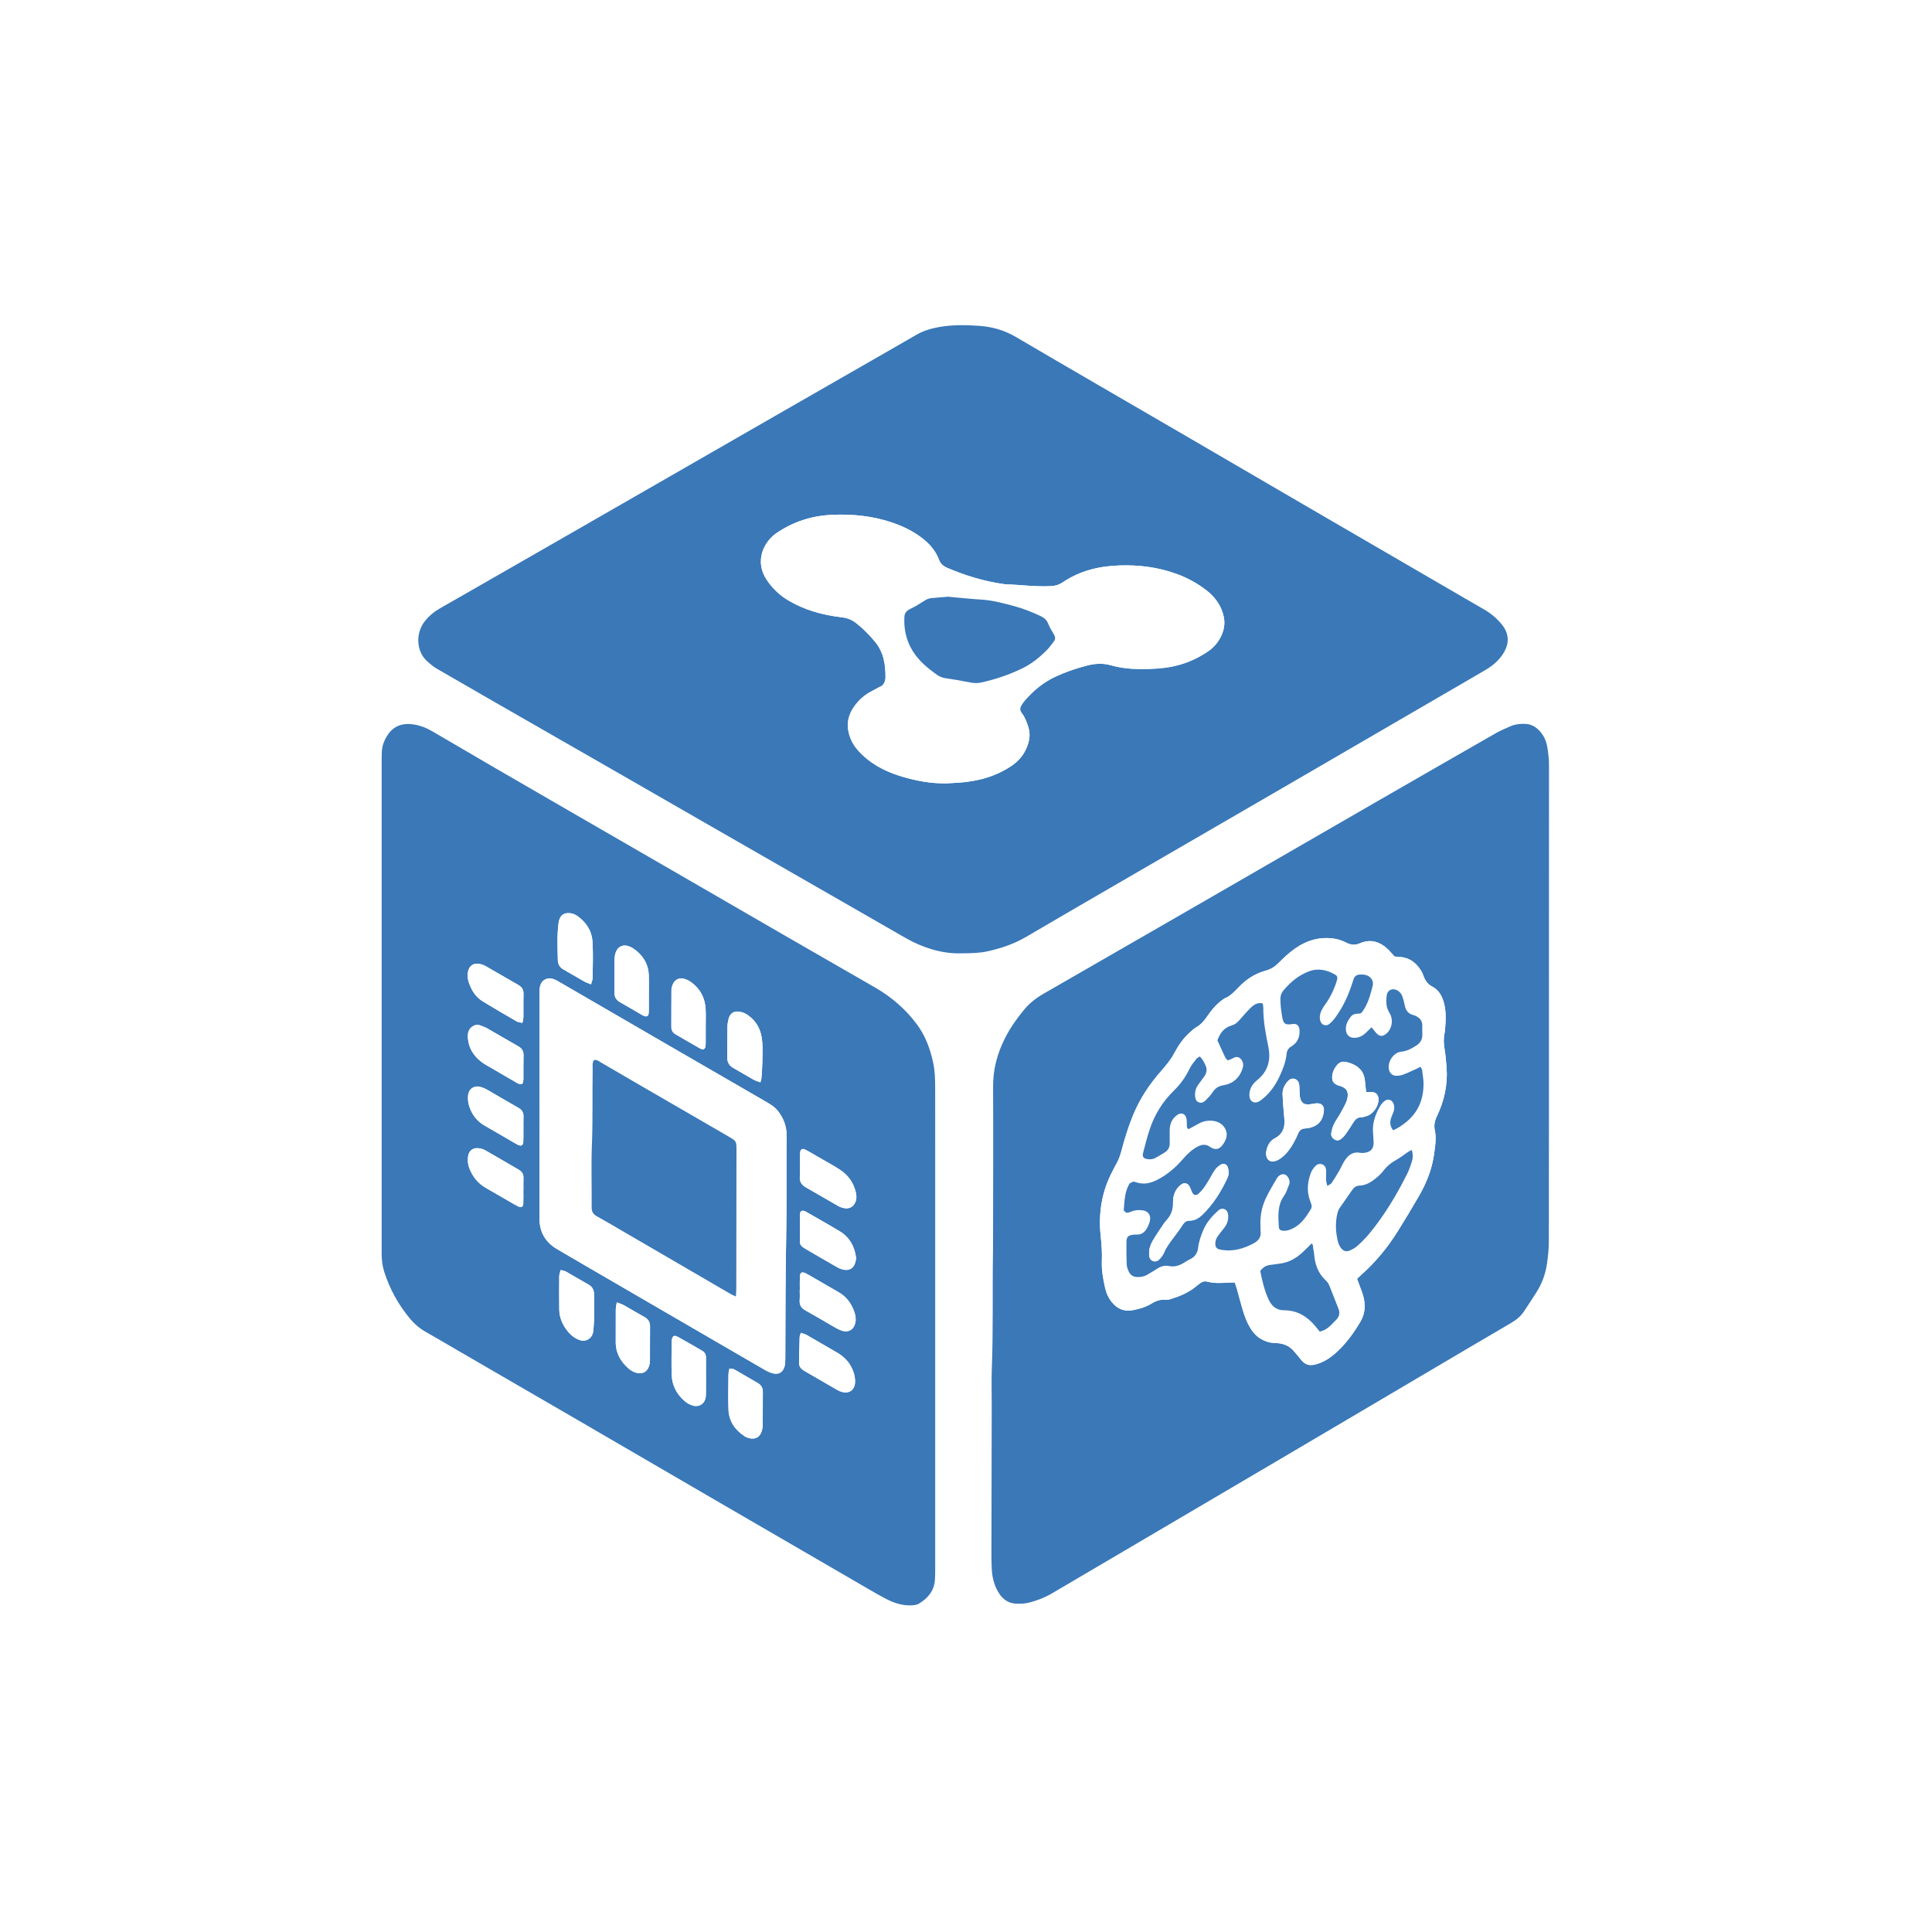 <?xml version="1.0" encoding="UTF-8" standalone="no"?>
<svg
   xmlns:dc="http://purl.org/dc/elements/1.1/"
   xmlns:cc="http://creativecommons.org/ns#"
   xmlns:rdf="http://www.w3.org/1999/02/22-rdf-syntax-ns#"
   xmlns:svg="http://www.w3.org/2000/svg"
   xmlns="http://www.w3.org/2000/svg"
   xmlns:sodipodi="http://sodipodi.sourceforge.net/DTD/sodipodi-0.dtd"
   xmlns:inkscape="http://www.inkscape.org/namespaces/inkscape"
   version="1.0"
   id="Layer_1"
   x="0px"
   y="0px"
   viewBox="0 0 270 270"
   xml:space="preserve"
   sodipodi:docname="dice-avatar.inkscape.svg"
   inkscape:export-filename="/home/adi/Downloads/dice-avatar.png"
   inkscape:export-xdpi="96"
   inkscape:export-ydpi="96"
   width="270"
   height="270"
   inkscape:version="1.0.2 (1.0.2+r75+1)"><defs
   id="defs79">
	
	
	
	

	
	
	
	
	
	
	
	
	
	
	
	
	
	
	
	
	
	
	
	
	
	
	
	
	
	
	
	
	
	
</defs><sodipodi:namedview
   pagecolor="#333333"
   bordercolor="#666666"
   borderopacity="1"
   objecttolerance="10"
   gridtolerance="10"
   guidetolerance="10"
   inkscape:pageopacity="0"
   inkscape:pageshadow="2"
   inkscape:window-width="1920"
   inkscape:window-height="1116"
   id="namedview77"
   showgrid="false"
   lock-margins="true"
   inkscape:snap-bbox="true"
   inkscape:bbox-paths="true"
   inkscape:bbox-nodes="true"
   inkscape:snap-bbox-edge-midpoints="true"
   inkscape:snap-bbox-midpoints="true"
   inkscape:showpageshadow="false"
   showborder="true"
   inkscape:snap-global="true"
   inkscape:zoom="1.4142136"
   inkscape:cx="-41.787551"
   inkscape:cy="88.216897"
   inkscape:window-x="0"
   inkscape:window-y="28"
   inkscape:window-maximized="1"
   inkscape:current-layer="layer3"
   inkscape:pagecheckerboard="true"
   showguides="true"
   inkscape:guide-bbox="true"
   fit-margin-top="10"
   fit-margin-left="10"
   fit-margin-right="10"
   fit-margin-bottom="10"
   inkscape:document-rotation="0"
   inkscape:snap-page="true" />
<style
   type="text/css"
   id="style2">
	.st0{fill:#3A78B8;}
	.st1{fill:#FFFFFF;}
</style>


<g
   inkscape:groupmode="layer"
   id="layer3"
   inkscape:label="logo"
   transform="translate(-51.175,-29.178)"><rect
     style="fill:#ffffff;stroke-width:3.846;stroke-linecap:square;stroke-dasharray:11.538, 11.538;stroke-dashoffset:38.459;paint-order:fill markers stroke;stop-color:#000000"
     id="rect906"
     width="270"
     height="270"
     x="51.175"
     y="29.178" /><g
     id="g74"
     transform="matrix(0.257,0,0,0.257,96.33,67.618)"><path
       class="st0"
       d="m 640.77,189.77 c -2.6,-3.11 -5.65,-5.72 -9.17,-7.77 -3.61,-2.09 -7.22,-4.17 -10.83,-6.27 C 591.56,158.75 562.34,141.78 533.14,124.79 511.51,112.2 489.92,99.57 468.3,86.99 437.72,69.19 407.1,51.5 376.59,33.59 c -6.14,-3.6 -12.71,-5.46 -19.6,-5.96 -7.3,-0.53 -14.65,-0.66 -21.94,0.62 -4.43,0.78 -8.64,2.02 -12.56,4.3 -8.07,4.7 -16.2,9.32 -24.3,13.98 -18.34,10.52 -36.67,21.03 -55,31.56 -18.33,10.53 -36.65,21.07 -54.97,31.6 -18.7,10.75 -37.4,21.5 -56.1,32.24 -16.46,9.45 -32.92,18.9 -49.39,28.34 -6.36,3.64 -12.73,7.28 -19.1,10.91 -3.28,1.88 -6.14,4.23 -8.47,7.24 -4.84,6.24 -4.66,16.15 1.43,21.61 1.6,1.43 3.26,2.86 5.1,3.93 16.79,9.74 33.62,19.4 50.46,29.06 16.58,9.53 33.18,19.02 49.77,28.54 16.45,9.45 32.9,18.93 49.35,28.38 22.7,13.04 45.4,26.05 68.1,39.08 12.22,7.01 24.45,14.01 36.65,21.06 10.05,5.81 20.76,9.09 30.96,8.75 5.81,-0.04 10.11,-0.15 14.36,-1.1 7.33,-1.65 14.36,-3.98 20.9,-7.82 17.36,-10.2 34.78,-20.27 52.19,-30.38 29.23,-16.96 58.47,-33.89 87.69,-50.85 27.98,-16.25 55.94,-32.52 83.91,-48.78 8.7,-5.06 17.42,-10.08 26.09,-15.19 3.88,-2.28 7.28,-5.12 9.69,-9.02 3.44,-5.57 3.15,-10.91 -1.04,-15.92 z m -152.48,6.64 c -1.58,3.27 -3.91,6.04 -6.93,8.12 -5.5,3.79 -11.49,6.49 -18.01,8.01 -6.21,1.44 -12.55,1.73 -18.85,1.71 -5.43,-0.02 -10.93,-0.59 -16.21,-2.08 -4.62,-1.32 -9.07,-0.87 -13.58,0.34 -5.71,1.53 -11.29,3.44 -16.63,5.95 -6.75,3.17 -12.32,7.88 -17.08,13.58 -0.45,0.54 -0.8,1.19 -1.2,1.78 -1.02,1.49 -1,2.95 0.12,4.37 1.71,2.2 2.64,4.75 3.49,7.36 0.97,2.99 0.94,5.94 0.07,8.91 -1.52,5.15 -4.44,9.21 -8.94,12.28 -8.83,6.02 -18.69,8.62 -29.19,9.3 -2.15,0.14 -4.31,0.24 -6.46,0.37 -8.58,0.13 -16.9,-1.46 -25.03,-3.97 -8.77,-2.71 -16.7,-6.96 -22.94,-13.91 -2.55,-2.84 -4.29,-6.12 -5.15,-9.83 -1.17,-5.07 -0.07,-9.69 2.88,-13.91 2.61,-3.72 5.88,-6.67 9.99,-8.67 1.42,-0.7 2.74,-1.61 4.19,-2.22 1.82,-0.77 2.54,-2.21 2.87,-3.99 0.05,-0.29 0.1,-0.57 0.11,-0.86 0.09,-7.18 -0.94,-13.97 -5.79,-19.77 -3.06,-3.67 -6.34,-7.04 -10.1,-9.98 -2.31,-1.82 -4.8,-2.83 -7.81,-3.19 -10.51,-1.23 -20.6,-3.97 -29.73,-9.56 -4.47,-2.74 -8.14,-6.36 -11.08,-10.7 -7,-10.35 -1.51,-20.88 5.11,-25.44 9.25,-6.36 19.5,-9.6 30.71,-10.05 10.88,-0.44 21.52,0.64 31.89,4.08 5.08,1.69 9.9,3.9 14.34,6.88 5.11,3.43 9.39,7.62 11.58,13.53 0.83,2.22 2.41,3.49 4.47,4.37 9.96,4.26 20.24,7.37 30.99,8.86 0.14,0.02 0.29,0.06 0.43,0.06 8.33,0.27 16.61,1.43 24.97,1.02 2.39,-0.12 4.46,-0.75 6.44,-2.09 9.22,-6.24 19.54,-8.75 30.54,-9.15 10.76,-0.39 21.24,0.91 31.37,4.6 5.71,2.08 11.05,5 15.85,8.64 4.86,3.71 8.52,8.49 9.79,14.78 0.75,3.72 0.1,7.19 -1.49,10.47 z"
       id="path14" /><path
       class="st1"
       d="m 489.78,185.94 c -1.27,-6.29 -4.93,-11.07 -9.79,-14.78 -4.8,-3.64 -10.14,-6.56 -15.85,-8.64 -10.13,-3.69 -20.61,-4.99 -31.37,-4.6 -11,0.4 -21.32,2.91 -30.54,9.15 -1.98,1.34 -4.05,1.97 -6.44,2.09 -8.36,0.41 -16.64,-0.75 -24.97,-1.02 -0.14,0 -0.29,-0.04 -0.43,-0.06 -10.75,-1.49 -21.03,-4.6 -30.99,-8.86 -2.06,-0.88 -3.64,-2.15 -4.47,-4.37 -2.19,-5.91 -6.47,-10.1 -11.58,-13.53 -4.44,-2.98 -9.26,-5.19 -14.34,-6.88 -10.37,-3.44 -21.01,-4.52 -31.89,-4.08 -11.21,0.45 -21.46,3.69 -30.71,10.05 -6.62,4.56 -12.11,15.09 -5.11,25.44 2.94,4.34 6.61,7.96 11.08,10.7 9.13,5.59 19.22,8.33 29.73,9.56 3.01,0.36 5.5,1.37 7.81,3.19 3.76,2.94 7.04,6.31 10.1,9.98 4.85,5.8 5.88,12.59 5.79,19.77 -0.01,0.29 -0.06,0.57 -0.11,0.86 -0.33,1.78 -1.05,3.22 -2.87,3.99 -1.45,0.61 -2.77,1.52 -4.19,2.22 -4.11,2 -7.38,4.95 -9.99,8.67 -2.95,4.22 -4.05,8.84 -2.88,13.91 0.86,3.71 2.6,6.99 5.15,9.83 6.24,6.95 14.17,11.2 22.94,13.91 8.13,2.51 16.45,4.1 25.03,3.97 2.15,-0.13 4.31,-0.23 6.46,-0.37 10.5,-0.68 20.36,-3.28 29.19,-9.3 4.5,-3.07 7.42,-7.13 8.94,-12.28 0.87,-2.97 0.9,-5.92 -0.07,-8.91 -0.85,-2.61 -1.78,-5.16 -3.49,-7.36 -1.12,-1.42 -1.14,-2.88 -0.12,-4.37 0.4,-0.59 0.75,-1.24 1.2,-1.78 4.76,-5.7 10.33,-10.41 17.08,-13.58 5.34,-2.51 10.92,-4.42 16.63,-5.95 4.51,-1.21 8.96,-1.66 13.58,-0.34 5.28,1.49 10.78,2.06 16.21,2.08 6.3,0.02 12.64,-0.27 18.85,-1.71 6.52,-1.52 12.51,-4.22 18.01,-8.01 3.02,-2.08 5.35,-4.85 6.93,-8.12 1.59,-3.28 2.24,-6.75 1.49,-10.47 z m -92.5,13.4 c -1.09,1.34 -2.04,2.81 -3.22,4.05 -4.11,4.28 -8.67,8 -14.05,10.58 -7.16,3.44 -14.64,5.95 -22.4,7.65 -2.01,0.43 -3.96,0.27 -5.98,-0.13 -4.22,-0.85 -8.47,-1.59 -12.73,-2.19 -1.77,-0.24 -3.35,-0.75 -4.79,-1.75 -5.24,-3.63 -10.12,-7.67 -13.52,-13.14 -3.5,-5.66 -4.87,-11.93 -4.5,-18.56 0.11,-2.05 1.16,-3.33 3.09,-4.25 2.71,-1.29 5.3,-2.88 7.82,-4.52 1.26,-0.81 2.51,-1.33 3.99,-1.43 2.86,-0.22 5.72,-0.48 8.88,-0.74 5.74,0.51 11.74,1.19 17.76,1.54 6.38,0.37 12.46,2.05 18.56,3.69 4.88,1.32 9.53,3.21 14.09,5.36 1.92,0.9 3.25,2.15 4.06,4.19 0.78,1.99 1.97,3.83 3.06,5.68 0.82,1.39 0.94,2.67 -0.12,3.97 z"
       id="path16" /><path
       class="st0"
       d="m 332.83,442 c -0.01,-4.6 -0.12,-9.18 -1.09,-13.72 -1.62,-7.54 -4.24,-14.65 -8.87,-20.87 -6.18,-8.3 -13.88,-14.92 -22.85,-20.07 -16.57,-9.53 -33.15,-19.05 -49.71,-28.61 C 233.25,348.89 216.22,339 199.17,329.14 179.38,317.7 159.58,306.28 139.8,294.84 124.36,285.92 108.93,277 93.51,268.05 82.08,261.41 70.66,254.74 59.26,248.03 c -3.01,-1.77 -6.21,-3.04 -9.63,-3.61 -6.02,-1.01 -11.17,0.46 -14.65,5.84 -1.73,2.69 -2.89,5.64 -3.04,8.88 -0.09,1.87 -0.1,3.74 -0.1,5.61 v 251.09 c 0,5.46 0.02,10.93 0,16.39 -0.02,3.34 0.39,6.6 1.4,9.78 3,9.43 7.72,17.93 14.05,25.53 2.41,2.89 5.24,5.29 8.55,7.15 5.76,3.25 11.44,6.64 17.16,9.96 20.76,12.05 41.54,24.07 62.3,36.13 27.1,15.75 54.17,31.54 81.26,47.29 26.59,15.46 53.2,30.9 79.81,46.34 3.36,1.94 6.71,3.92 10.17,5.66 4.27,2.16 8.79,3.6 13.67,3.29 1.26,-0.09 2.68,-0.23 3.72,-0.86 4.91,-2.95 8.37,-7 8.77,-13.02 0.15,-2.15 0.14,-4.31 0.14,-6.46 V 476.08 c 0,-11.36 0.02,-22.72 -0.01,-34.08 z M 219.86,408.79 c 0.02,-1.42 0.27,-2.86 0.62,-4.25 0.73,-2.94 2.68,-4.37 5.69,-4 1.38,0.17 2.83,0.65 4,1.38 4.48,2.81 7.24,6.88 8.21,12.09 0.88,4.69 0.54,9.44 0.47,14.17 -0.05,2.86 -0.3,5.72 -0.49,8.58 -0.04,0.55 -0.28,1.09 -0.57,2.21 -1.48,-0.55 -2.59,-0.82 -3.55,-1.35 -3.75,-2.11 -7.42,-4.35 -11.18,-6.45 -2.24,-1.25 -3.29,-3.05 -3.27,-5.59 0.04,-5.6 -0.01,-11.19 0.07,-16.79 z m -30.44,-20.12 c 0.01,-0.97 0.32,-1.98 0.7,-2.89 1.11,-2.67 3.5,-3.89 6.28,-3.08 1.35,0.39 2.69,1.05 3.82,1.88 4.93,3.63 7.49,8.6 7.8,14.67 0.16,3.15 0.03,6.31 0.03,9.47 h 0.01 c 0,2.58 0,5.17 -0.01,7.75 0,0.86 0.01,1.72 -0.07,2.58 -0.19,1.89 -1.23,2.49 -2.99,1.51 -4.5,-2.52 -8.95,-5.14 -13.41,-7.74 -1.48,-0.87 -2.22,-2.17 -2.21,-3.91 0.02,-6.75 -0.01,-13.49 0.05,-20.24 z m -30.92,-16.9 c 0.23,-6.76 5,-9.21 10.52,-5.34 4.93,3.45 7.89,8.25 8.09,14.43 0.11,3.3 0.02,6.6 0.02,9.89 0,3.01 0.01,6.02 -0.01,9.03 0,0.72 -0.06,1.44 -0.17,2.14 -0.14,0.93 -1,1.41 -1.93,1.11 -0.55,-0.18 -1.09,-0.39 -1.58,-0.67 -3.97,-2.3 -7.89,-4.68 -11.89,-6.91 -2.1,-1.17 -3.15,-2.78 -3.13,-5.19 0.04,-6.16 -0.13,-12.33 0.08,-18.49 z m -30.47,-19.4 c 0.11,-0.84 0.31,-1.71 0.65,-2.48 0.83,-1.85 2.28,-2.84 4.37,-2.93 1.95,-0.09 3.68,0.48 5.24,1.59 4.85,3.43 7.84,8.15 8.2,14 0.41,6.57 0.13,13.18 0.06,19.77 0,0.94 -0.46,1.87 -0.86,3.37 -1.59,-0.66 -2.68,-0.98 -3.65,-1.53 -3.74,-2.12 -7.42,-4.36 -11.18,-6.44 -2.08,-1.16 -3.16,-2.83 -3.22,-5.17 -0.16,-6.73 -0.47,-13.47 0.39,-20.18 z m -19.1,145.12 h -0.05 c 0,2.44 0.08,4.88 -0.02,7.31 -0.08,1.96 -1.06,2.5 -2.9,1.59 -1.8,-0.89 -3.51,-1.95 -5.25,-2.95 -4.1,-2.36 -8.2,-4.72 -12.29,-7.1 -4.26,-2.48 -7.15,-6.1 -8.92,-10.69 -0.8,-2.07 -0.97,-4.18 -0.68,-6.34 0.39,-2.93 2.34,-4.71 5.25,-4.53 1.38,0.08 2.88,0.45 4.07,1.13 6.12,3.45 12.14,7.09 18.23,10.58 1.82,1.05 2.67,2.45 2.58,4.54 -0.09,2.15 -0.02,4.31 -0.02,6.46 z m 0.03,-39.66 c -0.1,2.15 -0.02,4.31 -0.02,6.46 h -0.04 c 0,2.3 0.07,4.6 -0.03,6.89 -0.09,2.2 -1.08,2.69 -3.13,1.69 -0.65,-0.32 -1.26,-0.69 -1.88,-1.05 -5.34,-3.1 -10.65,-6.23 -16.01,-9.29 -4.36,-2.49 -7.08,-6.26 -8.51,-10.93 -0.53,-1.73 -0.67,-3.69 -0.51,-5.5 0.34,-3.6 3.32,-5.56 6.76,-4.62 1.24,0.34 2.46,0.85 3.57,1.49 5.72,3.28 11.38,6.69 17.13,9.93 2.03,1.14 2.78,2.7 2.67,4.93 z m -0.04,-20.54 c -0.01,0.82 -0.28,1.64 -0.41,2.34 -1.81,0.78 -2.98,-0.3 -4.18,-0.98 -4.37,-2.48 -8.7,-5.03 -13.03,-7.58 -1.74,-1.01 -3.55,-1.94 -5.14,-3.15 -4.31,-3.27 -7,-7.53 -7.44,-13.03 -0.07,-0.85 -0.02,-1.73 0.1,-2.58 0.42,-2.99 3.61,-5.44 6.67,-4.26 1.2,0.47 2.45,0.85 3.56,1.48 5.37,3.05 10.7,6.17 16.05,9.26 0.37,0.22 0.72,0.48 1.1,0.67 1.98,1.04 2.84,2.61 2.78,4.9 -0.12,4.3 -0.02,8.62 -0.06,12.93 z m 0,-33.77 c -0.01,0.95 -0.31,1.9 -0.53,3.15 -1.19,-0.29 -2.23,-0.32 -3.03,-0.78 -6.22,-3.59 -12.44,-7.18 -18.56,-10.94 -3.82,-2.35 -6.11,-6 -7.54,-10.2 -0.65,-1.93 -0.89,-3.92 -0.47,-5.95 0.64,-3.1 2.78,-4.72 5.91,-4.27 1.24,0.17 2.53,0.61 3.62,1.23 6,3.39 11.94,6.91 17.92,10.33 1.94,1.12 2.81,2.64 2.74,4.93 -0.12,4.16 0,8.33 -0.06,12.5 z m 37.97,170.79 c -0.39,3.62 -3.79,6.3 -7.86,4.65 -2.3,-0.93 -4.2,-2.42 -5.79,-4.32 -2.93,-3.52 -4.75,-7.52 -4.83,-12.14 -0.09,-6.02 -0.06,-12.03 -0.01,-18.05 0.01,-0.96 0.39,-1.92 0.71,-3.41 1.26,0.34 2.15,0.4 2.84,0.79 4.12,2.32 8.15,4.79 12.28,7.07 2.14,1.18 3.08,2.94 3.11,5.24 0.08,6.73 0.28,13.45 -0.45,20.17 z m 30.85,15.56 c 0,0.72 -0.06,1.44 -0.18,2.15 -0.81,4.42 -4.1,6.24 -8.31,4.53 -1.05,-0.43 -2.08,-1.03 -2.94,-1.76 -4.45,-3.82 -7.19,-8.52 -7.19,-14.56 0,-5.88 -0.02,-11.77 0.03,-17.66 0.01,-1.09 0.29,-2.18 0.54,-3.95 1.75,0.69 2.84,0.99 3.81,1.53 3.75,2.11 7.42,4.37 11.2,6.43 2.14,1.16 3.1,2.79 3.08,5.2 -0.06,6.03 -0.02,12.06 -0.04,18.09 z m 30.45,8.9 c 0,3.16 0.03,6.32 -0.02,9.48 -0.01,1 -0.07,2.04 -0.36,2.98 -0.87,2.83 -3.58,4.32 -6.43,3.6 -1.85,-0.46 -3.47,-1.35 -4.9,-2.61 -4.18,-3.71 -6.68,-8.34 -6.9,-13.9 -0.25,-6.03 -0.06,-12.08 -0.05,-18.11 0,-0.29 0.03,-0.58 0.06,-0.86 0.3,-2.47 1.25,-3.1 3.4,-1.92 4.41,2.42 8.73,4.99 13.1,7.49 1.53,0.87 2.14,2.18 2.12,3.93 -0.05,3.3 -0.02,6.61 -0.02,9.92 z m 30.86,26.68 c 0,0.99 -0.19,2 -0.46,2.96 -1,3.46 -3.42,4.89 -6.89,4.07 -0.82,-0.2 -1.67,-0.51 -2.37,-0.97 -5.24,-3.4 -8.61,-8.11 -8.88,-14.44 -0.27,-6.45 -0.07,-12.92 -0.02,-19.38 0,-0.95 0.32,-1.9 0.54,-3.08 1.05,0.18 1.97,0.11 2.64,0.49 4.25,2.4 8.43,4.93 12.67,7.35 1.94,1.1 2.86,2.66 2.84,4.9 -0.05,6.03 -0.01,12.07 -0.07,18.1 z m 12.79,-104.24 c -0.43,22.72 -0.44,45.44 -0.51,68.16 0,1.43 -0.05,2.91 -0.45,4.26 -0.91,3.07 -3.22,4.38 -6.33,3.59 -1.5,-0.38 -2.97,-1.07 -4.32,-1.85 -9.85,-5.67 -19.66,-11.4 -29.48,-17.11 -17.65,-10.26 -35.31,-20.51 -52.96,-30.77 -10.2,-5.93 -20.4,-11.84 -30.56,-17.82 -6.34,-3.72 -9.59,-9.26 -9.58,-16.7 0.02,-20.28 0.01,-40.56 0.01,-60.84 h 0.03 c 0,-20.14 0,-40.28 0.01,-60.42 0,-1.44 -0.07,-2.9 0.15,-4.31 0.6,-3.94 3.91,-5.85 7.65,-4.49 0.94,0.34 1.83,0.85 2.69,1.35 20.03,11.61 40.05,23.25 60.08,34.86 17.29,10.02 34.6,20.01 51.9,30.03 2.61,1.51 5.24,2.97 7.17,5.43 3.13,3.99 4.75,8.42 4.72,13.55 -0.12,17.69 0.12,35.39 -0.22,53.08 z m 37.41,81.05 c -0.23,4.07 -3.23,6.15 -7.19,5.05 -1.22,-0.34 -2.38,-0.99 -3.5,-1.64 -5.59,-3.21 -11.16,-6.49 -16.76,-9.71 -1.73,-1 -3.02,-2.31 -3,-4.39 0.05,-4.72 0.19,-9.45 0.34,-14.18 0.02,-0.54 0.31,-1.07 0.63,-2.16 1.31,0.45 2.31,0.63 3.13,1.1 5.61,3.21 11.2,6.45 16.77,9.72 4.52,2.66 7.67,6.46 9.07,11.55 0.41,1.49 0.6,3.11 0.51,4.66 z m 0.19,-32.75 c -0.81,4 -3.87,5.8 -7.65,4.41 -1.21,-0.45 -2.37,-1.04 -3.48,-1.68 -5.35,-3.08 -10.64,-6.25 -16.03,-9.25 -2.28,-1.27 -3.34,-2.93 -3.13,-5.55 0.15,-1.85 0.03,-3.73 0.03,-5.59 h 0.06 c 0,-2.44 -0.08,-4.89 0.02,-7.32 0.09,-2.15 1.14,-2.7 3.17,-1.7 1.41,0.7 2.76,1.53 4.12,2.32 4.6,2.65 9.19,5.32 13.79,7.96 4.19,2.4 6.86,6.03 8.45,10.49 0.68,1.9 1.06,3.87 0.65,5.91 z m -0.13,-32.34 c -0.91,2.83 -2.99,4.21 -5.92,3.74 -1.25,-0.2 -2.53,-0.64 -3.63,-1.27 -5.86,-3.32 -11.68,-6.74 -17.5,-10.13 -0.5,-0.29 -0.97,-0.62 -1.44,-0.95 -1.01,-0.7 -1.56,-1.68 -1.56,-2.91 0.02,-5.02 -0.01,-10.05 0.09,-15.07 0.04,-1.65 1.17,-2.18 2.71,-1.48 0.52,0.23 1.02,0.53 1.51,0.82 5.84,3.37 11.74,6.65 17.5,10.15 5.09,3.11 7.77,7.89 8.66,13.73 0.05,0.28 0.05,0.57 0.1,1.12 -0.13,0.59 -0.26,1.44 -0.52,2.25 z m 0.33,-33.6 c -0.91,2.75 -3.06,4.25 -5.92,3.88 -1.25,-0.17 -2.54,-0.6 -3.63,-1.22 -5.88,-3.33 -11.66,-6.82 -17.55,-10.12 -2.43,-1.36 -3.53,-3.17 -3.31,-5.94 0.14,-1.86 0.03,-3.74 0.03,-5.6 h 0.11 c 0,-2.45 -0.1,-4.9 0.03,-7.33 0.1,-1.9 1.24,-2.49 2.98,-1.58 2.29,1.2 4.51,2.55 6.74,3.84 3.86,2.24 7.78,4.37 11.54,6.75 4.69,2.96 7.78,7.17 9.03,12.64 0.36,1.57 0.47,3.12 -0.05,4.68 z"
       id="path18" /><path
       class="st1"
       d="m 108.92,403.52 c -0.01,0.95 -0.31,1.9 -0.53,3.15 -1.19,-0.29 -2.23,-0.32 -3.03,-0.78 -6.22,-3.59 -12.44,-7.18 -18.56,-10.94 -3.82,-2.35 -6.11,-6 -7.54,-10.2 -0.65,-1.93 -0.89,-3.92 -0.47,-5.95 0.64,-3.1 2.78,-4.72 5.91,-4.27 1.24,0.17 2.53,0.61 3.62,1.23 6,3.39 11.94,6.91 17.92,10.33 1.94,1.12 2.81,2.64 2.74,4.93 -0.12,4.16 0,8.33 -0.06,12.5 z"
       id="path20" /><path
       class="st1"
       d="m 108.92,437.29 c -0.01,0.82 -0.28,1.64 -0.41,2.34 -1.81,0.78 -2.98,-0.3 -4.18,-0.98 -4.37,-2.48 -8.7,-5.03 -13.03,-7.58 -1.74,-1.01 -3.55,-1.94 -5.14,-3.15 -4.31,-3.27 -7,-7.53 -7.44,-13.03 -0.07,-0.85 -0.02,-1.73 0.1,-2.58 0.42,-2.99 3.61,-5.44 6.67,-4.26 1.2,0.47 2.45,0.85 3.56,1.48 5.37,3.05 10.7,6.17 16.05,9.26 0.37,0.22 0.72,0.48 1.1,0.67 1.98,1.04 2.84,2.61 2.78,4.9 -0.12,4.3 -0.02,8.62 -0.06,12.93 z"
       id="path22" /><path
       class="st1"
       d="m 108.96,457.83 c -0.1,2.15 -0.02,4.31 -0.02,6.46 h -0.04 c 0,2.3 0.07,4.6 -0.03,6.89 -0.09,2.2 -1.08,2.69 -3.13,1.69 -0.65,-0.32 -1.26,-0.69 -1.88,-1.05 -5.34,-3.1 -10.65,-6.23 -16.01,-9.29 -4.36,-2.49 -7.08,-6.26 -8.51,-10.93 -0.53,-1.73 -0.67,-3.69 -0.51,-5.5 0.34,-3.6 3.32,-5.56 6.76,-4.62 1.24,0.34 2.46,0.85 3.57,1.49 5.72,3.28 11.38,6.69 17.13,9.93 2.03,1.14 2.78,2.7 2.67,4.93 z"
       id="path24" /><path
       class="st1"
       d="m 108.93,497.49 h -0.05 c 0,2.44 0.08,4.88 -0.02,7.31 -0.08,1.96 -1.06,2.5 -2.9,1.59 -1.8,-0.89 -3.51,-1.95 -5.25,-2.95 -4.1,-2.36 -8.2,-4.72 -12.29,-7.1 -4.26,-2.48 -7.15,-6.1 -8.92,-10.69 -0.8,-2.07 -0.97,-4.18 -0.68,-6.34 0.39,-2.93 2.34,-4.71 5.25,-4.53 1.38,0.08 2.88,0.45 4.07,1.13 6.12,3.45 12.14,7.09 18.23,10.58 1.82,1.05 2.67,2.45 2.58,4.54 -0.09,2.15 -0.02,4.31 -0.02,6.46 z"
       id="path26" /><path
       class="st1"
       d="m 146.89,574.31 c -0.39,3.62 -3.79,6.3 -7.86,4.65 -2.3,-0.93 -4.2,-2.42 -5.79,-4.32 -2.93,-3.52 -4.75,-7.52 -4.83,-12.14 -0.09,-6.02 -0.06,-12.03 -0.01,-18.05 0.01,-0.96 0.39,-1.92 0.71,-3.41 1.26,0.34 2.15,0.4 2.84,0.79 4.12,2.32 8.15,4.79 12.28,7.07 2.14,1.18 3.08,2.94 3.11,5.24 0.08,6.73 0.28,13.45 -0.45,20.17 z"
       id="path28" /><path
       class="st1"
       d="m 177.78,571.78 c -0.06,6.03 -0.02,12.06 -0.04,18.09 0,0.72 -0.06,1.44 -0.18,2.15 -0.81,4.42 -4.1,6.24 -8.31,4.53 -1.05,-0.43 -2.08,-1.03 -2.94,-1.76 -4.45,-3.82 -7.19,-8.52 -7.19,-14.56 0,-5.88 -0.02,-11.77 0.03,-17.66 0.01,-1.09 0.29,-2.18 0.54,-3.95 1.75,0.69 2.84,0.99 3.81,1.53 3.75,2.11 7.42,4.37 11.2,6.43 2.14,1.16 3.1,2.79 3.08,5.2 z"
       id="path30" /><path
       class="st1"
       d="m 208.19,598.77 c 0,3.16 0.03,6.32 -0.02,9.48 -0.01,1 -0.07,2.04 -0.36,2.98 -0.87,2.83 -3.58,4.32 -6.43,3.6 -1.85,-0.46 -3.47,-1.35 -4.9,-2.61 -4.18,-3.71 -6.68,-8.34 -6.9,-13.9 -0.25,-6.03 -0.06,-12.08 -0.05,-18.11 0,-0.29 0.03,-0.58 0.06,-0.86 0.3,-2.47 1.25,-3.1 3.4,-1.92 4.41,2.42 8.73,4.99 13.1,7.49 1.53,0.87 2.14,2.18 2.12,3.93 -0.05,3.3 -0.02,6.61 -0.02,9.92 z"
       id="path32" /><path
       class="st1"
       d="m 239.12,607.35 c -0.05,6.03 -0.01,12.07 -0.07,18.1 0,0.99 -0.19,2 -0.46,2.96 -1,3.46 -3.42,4.89 -6.89,4.07 -0.82,-0.2 -1.67,-0.51 -2.37,-0.97 -5.24,-3.4 -8.61,-8.11 -8.88,-14.44 -0.27,-6.45 -0.07,-12.92 -0.02,-19.38 0,-0.95 0.32,-1.9 0.54,-3.08 1.05,0.18 1.97,0.11 2.64,0.49 4.25,2.4 8.43,4.93 12.67,7.35 1.94,1.1 2.86,2.66 2.84,4.9 z"
       id="path34" /><path
       class="st1"
       d="m 289.25,602.26 c -0.23,4.07 -3.23,6.15 -7.19,5.05 -1.22,-0.34 -2.38,-0.99 -3.5,-1.64 -5.59,-3.21 -11.16,-6.49 -16.76,-9.71 -1.73,-1 -3.02,-2.31 -3,-4.39 0.05,-4.72 0.19,-9.45 0.34,-14.18 0.02,-0.54 0.31,-1.07 0.63,-2.16 1.31,0.45 2.31,0.63 3.13,1.1 5.61,3.21 11.2,6.45 16.77,9.72 4.52,2.66 7.67,6.46 9.07,11.55 0.41,1.49 0.6,3.11 0.51,4.66 z"
       id="path36" /><path
       class="st1"
       d="m 289.44,569.51 c -0.81,4 -3.87,5.8 -7.65,4.41 -1.21,-0.45 -2.37,-1.04 -3.48,-1.68 -5.35,-3.08 -10.64,-6.25 -16.03,-9.25 -2.28,-1.27 -3.34,-2.93 -3.13,-5.55 0.15,-1.85 0.03,-3.73 0.03,-5.59 h 0.06 c 0,-2.44 -0.08,-4.89 0.02,-7.32 0.09,-2.15 1.14,-2.7 3.17,-1.7 1.41,0.7 2.76,1.53 4.12,2.32 4.6,2.65 9.19,5.32 13.79,7.96 4.19,2.4 6.86,6.03 8.45,10.49 0.68,1.9 1.06,3.87 0.65,5.91 z"
       id="path38" /><path
       class="st1"
       d="m 289.83,534.92 c -0.13,0.59 -0.26,1.44 -0.52,2.25 -0.91,2.83 -2.99,4.21 -5.92,3.74 -1.25,-0.2 -2.53,-0.64 -3.63,-1.27 -5.86,-3.32 -11.68,-6.74 -17.5,-10.13 -0.5,-0.29 -0.97,-0.62 -1.44,-0.95 -1.01,-0.7 -1.56,-1.68 -1.56,-2.91 0.02,-5.02 -0.01,-10.05 0.09,-15.07 0.04,-1.65 1.17,-2.18 2.71,-1.48 0.52,0.23 1.02,0.53 1.51,0.82 5.84,3.37 11.74,6.65 17.5,10.15 5.09,3.11 7.77,7.89 8.66,13.73 0.05,0.28 0.05,0.57 0.1,1.12 z"
       id="path40" /><path
       class="st1"
       d="m 289.64,503.57 c -0.91,2.75 -3.06,4.25 -5.92,3.88 -1.25,-0.17 -2.54,-0.6 -3.63,-1.22 -5.88,-3.33 -11.66,-6.82 -17.55,-10.12 -2.43,-1.36 -3.53,-3.17 -3.31,-5.94 0.14,-1.86 0.03,-3.74 0.03,-5.6 h 0.11 c 0,-2.45 -0.1,-4.9 0.03,-7.33 0.1,-1.9 1.24,-2.49 2.98,-1.58 2.29,1.2 4.51,2.55 6.74,3.84 3.86,2.24 7.78,4.37 11.54,6.75 4.69,2.96 7.78,7.17 9.03,12.64 0.36,1.57 0.47,3.12 -0.05,4.68 z"
       id="path42" /><path
       class="st1"
       d="m 238.85,428.18 c -0.05,2.86 -0.3,5.72 -0.49,8.58 -0.04,0.55 -0.28,1.09 -0.57,2.21 -1.48,-0.55 -2.59,-0.82 -3.55,-1.35 -3.75,-2.11 -7.42,-4.35 -11.18,-6.45 -2.24,-1.25 -3.29,-3.05 -3.27,-5.59 0.04,-5.6 -0.01,-11.19 0.07,-16.79 0.02,-1.42 0.27,-2.86 0.62,-4.25 0.73,-2.94 2.68,-4.37 5.69,-4 1.38,0.17 2.83,0.65 4,1.38 4.48,2.81 7.24,6.88 8.21,12.09 0.88,4.69 0.54,9.44 0.47,14.17 z"
       id="path44" /><path
       class="st1"
       d="m 208.05,408.72 h 0.01 c 0,2.58 0,5.17 -0.01,7.75 0,0.86 0.01,1.72 -0.07,2.58 -0.19,1.89 -1.23,2.49 -2.99,1.51 -4.5,-2.52 -8.95,-5.14 -13.41,-7.74 -1.48,-0.87 -2.22,-2.17 -2.21,-3.91 0.02,-6.75 -0.01,-13.49 0.05,-20.24 0.01,-0.97 0.32,-1.98 0.7,-2.89 1.11,-2.67 3.5,-3.89 6.28,-3.08 1.35,0.39 2.69,1.05 3.82,1.88 4.93,3.63 7.49,8.6 7.8,14.67 0.16,3.15 0.03,6.31 0.03,9.47 z"
       id="path46" /><path
       class="st1"
       d="m 177.13,390.75 c 0,3.01 0.01,6.02 -0.01,9.03 0,0.72 -0.06,1.44 -0.17,2.14 -0.14,0.93 -1,1.41 -1.93,1.11 -0.55,-0.18 -1.09,-0.39 -1.58,-0.67 -3.97,-2.3 -7.89,-4.68 -11.89,-6.91 -2.1,-1.17 -3.15,-2.78 -3.13,-5.19 0.04,-6.16 -0.13,-12.33 0.08,-18.49 0.23,-6.76 5,-9.21 10.52,-5.34 4.93,3.45 7.89,8.25 8.09,14.43 0.11,3.3 0.02,6.6 0.02,9.89 z"
       id="path48" /><path
       class="st1"
       d="m 146.55,382.32 c 0,0.94 -0.46,1.87 -0.86,3.37 -1.59,-0.66 -2.68,-0.98 -3.65,-1.53 -3.74,-2.12 -7.42,-4.36 -11.18,-6.44 -2.08,-1.16 -3.16,-2.83 -3.22,-5.17 -0.16,-6.73 -0.47,-13.47 0.39,-20.18 0.11,-0.84 0.31,-1.71 0.65,-2.48 0.83,-1.85 2.28,-2.84 4.37,-2.93 1.95,-0.09 3.68,0.48 5.24,1.59 4.85,3.43 7.84,8.15 8.2,14 0.41,6.57 0.13,13.18 0.06,19.77 z"
       id="path50" /><path
       class="st1"
       d="m 252.06,468.13 c 0.03,-5.13 -1.59,-9.56 -4.72,-13.55 -1.93,-2.46 -4.56,-3.92 -7.17,-5.43 -17.3,-10.02 -34.61,-20.01 -51.9,-30.03 -20.03,-11.61 -40.05,-23.25 -60.08,-34.86 -0.86,-0.5 -1.75,-1.01 -2.69,-1.35 -3.74,-1.36 -7.05,0.55 -7.65,4.49 -0.22,1.41 -0.15,2.87 -0.15,4.31 -0.01,20.14 -0.01,40.28 -0.01,60.42 h -0.03 c 0,20.28 0.01,40.56 -0.01,60.84 -0.01,7.44 3.24,12.98 9.58,16.7 10.16,5.98 20.36,11.89 30.56,17.82 17.65,10.26 35.31,20.51 52.96,30.77 9.82,5.71 19.63,11.44 29.48,17.11 1.35,0.78 2.82,1.47 4.32,1.85 3.11,0.79 5.42,-0.52 6.33,-3.59 0.4,-1.35 0.45,-2.83 0.45,-4.26 0.07,-22.72 0.08,-45.44 0.51,-68.16 0.34,-17.69 0.1,-35.39 0.22,-53.08 z m -27.28,7.85 c -0.03,25.01 -0.06,50.02 -0.1,75.03 -0.01,1.26 -0.12,2.52 -0.21,4.43 -1.43,-0.68 -2.22,-0.99 -2.95,-1.41 -19.88,-11.56 -39.74,-23.14 -59.61,-34.7 -4.34,-2.53 -8.66,-5.11 -13.07,-7.53 -2.01,-1.1 -2.82,-2.54 -2.8,-4.83 0.08,-11.5 -0.31,-23.02 0.14,-34.5 0.54,-13.51 0.18,-27.01 0.41,-40.51 0.03,-1.68 -0.33,-3.44 0.65,-5.07 1.65,-0.36 2.78,0.68 3.97,1.36 5.11,2.93 10.17,5.95 15.27,8.91 17.9,10.38 35.8,20.75 53.71,31.12 4.57,2.64 4.6,2.63 4.59,7.7 z"
       id="path52" /><path
       class="st0"
       d="m 666.61,266.5 c 0,-3.49 -0.39,-6.9 -1.01,-10.28 -0.6,-3.3 -2.06,-6.28 -4.46,-8.71 -2.22,-2.23 -4.84,-3.5 -8.07,-3.48 -2.48,0.01 -4.91,0.24 -7.18,1.23 -2.76,1.2 -5.56,2.36 -8.17,3.85 -22.21,12.71 -44.4,25.46 -66.57,38.25 -33.13,19.1 -66.24,38.25 -99.36,57.36 -26.66,15.38 -53.32,30.73 -79.99,46.06 -4.04,2.32 -7.65,5.11 -10.61,8.71 -3.94,4.78 -7.54,9.82 -10.34,15.36 -4.22,8.31 -6.58,17 -6.53,26.49 0.17,28.76 0,57.53 -0.03,86.3 0,1 0,2.01 -0.02,3.02 -0.35,21.41 0.18,42.84 -0.65,64.26 -0.25,6.46 -0.03,12.94 -0.04,19.41 -0.05,24.6 -0.11,49.19 -0.15,73.79 0,5.03 -0.08,10.07 0.14,15.1 0.22,5.08 1.43,9.95 4.39,14.23 2.19,3.15 5.2,4.89 9.06,5.03 2.45,0.09 4.86,-0.04 7.27,-0.69 4.19,-1.13 8.2,-2.66 11.94,-4.86 12.04,-7.05 24.05,-14.13 36.07,-21.21 31.35,-18.45 62.71,-36.88 94.05,-55.35 23.78,-14.01 47.54,-28.06 71.32,-42.09 16.1,-9.5 32.19,-19.01 48.32,-28.45 2.79,-1.63 5.21,-3.58 7,-6.27 2.31,-3.47 4.6,-6.95 6.83,-10.47 2.98,-4.67 4.84,-9.81 5.66,-15.26 0.61,-4.11 1.04,-8.29 1.05,-12.43 0.07,-43.15 0.05,-86.3 0.05,-129.45 0,-43.15 -0.02,-86.3 0.03,-129.45 z m -61,191.02 c -1.2,2.48 -1.65,4.94 -1.09,7.51 0.97,4.49 0.17,8.9 -0.45,13.29 -1.14,8.07 -4.15,15.53 -8.21,22.54 -3.74,6.47 -7.59,12.88 -11.56,19.21 -5.6,8.94 -12.27,17.02 -20.23,23.99 -0.53,0.47 -1.03,0.97 -1.83,1.72 0.51,1.36 0.91,2.43 1.29,3.5 0.73,2.03 1.57,4.03 2.12,6.11 1.26,4.76 1,9.38 -1.58,13.74 -3.54,5.97 -7.54,11.56 -12.65,16.3 -3.3,3.07 -6.92,5.6 -11.34,6.83 -3.91,1.09 -6.14,0.34 -8.67,-2.89 -1.24,-1.57 -2.53,-3.12 -3.88,-4.6 -2.34,-2.59 -5.36,-3.76 -8.8,-3.99 -1.57,-0.11 -3.2,-0.12 -4.69,-0.55 -3.68,-1.08 -6.74,-3.08 -8.97,-6.34 -2.31,-3.37 -3.79,-7.09 -4.94,-10.95 -1.15,-3.86 -2.14,-7.76 -3.23,-11.63 -0.31,-1.09 -0.7,-2.16 -1.13,-3.46 -1.21,0 -2.34,-0.07 -3.45,0.02 -3.88,0.28 -7.75,0.49 -11.57,-0.53 -1.36,-0.36 -2.57,-0.01 -3.67,0.76 -0.94,0.67 -1.83,1.39 -2.72,2.12 -3.99,3.22 -8.63,5.12 -13.46,6.62 -0.94,0.3 -2,0.44 -2.98,0.37 -2.7,-0.18 -5.04,0.58 -7.33,2 -3.2,1.99 -6.78,3.04 -10.51,3.7 -4.59,0.81 -8.18,-0.78 -11.06,-4.25 -1.96,-2.37 -3.18,-5.13 -3.84,-8.12 -1.05,-4.77 -1.93,-9.56 -1.71,-14.51 0.2,-4.6 -0.18,-9.17 -0.66,-13.76 -1.25,-12.14 0.6,-23.8 6.31,-34.71 0.67,-1.27 1.26,-2.59 2,-3.82 1.58,-2.62 2.49,-5.48 3.25,-8.41 1.59,-6.13 3.52,-12.14 5.88,-18.02 3.69,-9.19 9.1,-17.29 15.6,-24.66 2.68,-3.04 5.19,-6.1 7.09,-9.7 2.23,-4.2 4.95,-8.11 8.56,-11.29 1.07,-0.95 2.14,-1.96 3.37,-2.66 2.32,-1.33 4.01,-3.18 5.49,-5.36 2.61,-3.8 5.46,-7.42 9.39,-9.99 0.12,-0.08 0.22,-0.21 0.34,-0.26 3.92,-1.5 6.34,-4.83 9.23,-7.57 3.83,-3.63 8.27,-6.22 13.36,-7.6 2.58,-0.7 4.65,-1.96 6.56,-3.85 2.86,-2.82 5.78,-5.65 9.04,-7.97 6.69,-4.73 14.17,-6.94 22.41,-5.38 1.94,0.36 3.89,1.09 5.66,2 2.47,1.27 4.74,1.53 7.39,0.38 5.84,-2.55 10.95,-0.93 15.38,3.32 1.23,1.19 2.31,2.54 3.5,3.85 1.16,0.1 2.3,0.18 3.44,0.29 5.19,0.51 8.67,3.5 11.22,7.8 0.44,0.73 0.77,1.54 1.05,2.36 0.91,2.68 2.4,4.68 5.06,6.07 3.34,1.75 5.06,4.97 6.06,8.56 1.37,4.96 1.03,9.97 0.61,15 -0.06,0.71 -0.2,1.42 -0.33,2.13 -0.49,2.57 -0.38,5.11 0.04,7.7 0.57,3.55 0.93,7.13 1.17,10.71 0.63,9.25 -1.33,18.04 -5.33,26.33 z"
       id="path54" /><path
       class="st1"
       d="m 610.94,431.19 c -0.24,-3.58 -0.6,-7.16 -1.17,-10.71 -0.42,-2.59 -0.53,-5.13 -0.04,-7.7 0.13,-0.71 0.27,-1.42 0.33,-2.13 0.42,-5.03 0.76,-10.04 -0.61,-15 -1,-3.59 -2.72,-6.81 -6.06,-8.56 -2.66,-1.39 -4.15,-3.39 -5.06,-6.07 -0.28,-0.82 -0.61,-1.63 -1.05,-2.36 -2.55,-4.3 -6.03,-7.29 -11.22,-7.8 -1.14,-0.11 -2.28,-0.19 -3.44,-0.29 -1.19,-1.31 -2.27,-2.66 -3.5,-3.85 -4.43,-4.25 -9.54,-5.87 -15.38,-3.32 -2.65,1.15 -4.92,0.89 -7.39,-0.38 -1.77,-0.91 -3.72,-1.64 -5.66,-2 -8.24,-1.56 -15.72,0.65 -22.41,5.38 -3.26,2.32 -6.18,5.15 -9.04,7.97 -1.91,1.89 -3.98,3.15 -6.56,3.85 -5.09,1.38 -9.53,3.97 -13.36,7.6 -2.89,2.74 -5.31,6.07 -9.23,7.57 -0.12,0.05 -0.22,0.18 -0.34,0.26 -3.93,2.57 -6.78,6.19 -9.39,9.99 -1.48,2.18 -3.17,4.03 -5.49,5.36 -1.23,0.7 -2.3,1.71 -3.37,2.66 -3.61,3.18 -6.33,7.09 -8.56,11.29 -1.9,3.6 -4.41,6.66 -7.09,9.7 -6.5,7.37 -11.91,15.47 -15.6,24.66 -2.36,5.88 -4.29,11.89 -5.88,18.02 -0.76,2.93 -1.67,5.79 -3.25,8.41 -0.74,1.23 -1.33,2.55 -2,3.82 -5.71,10.91 -7.56,22.57 -6.31,34.71 0.48,4.59 0.86,9.16 0.66,13.76 -0.22,4.95 0.66,9.74 1.71,14.51 0.66,2.99 1.88,5.75 3.84,8.12 2.88,3.47 6.47,5.06 11.06,4.25 3.73,-0.66 7.31,-1.71 10.51,-3.7 2.29,-1.42 4.63,-2.18 7.33,-2 0.98,0.07 2.04,-0.07 2.98,-0.37 4.83,-1.5 9.47,-3.4 13.46,-6.62 0.89,-0.73 1.78,-1.45 2.72,-2.12 1.1,-0.77 2.31,-1.12 3.67,-0.76 3.82,1.02 7.69,0.81 11.57,0.53 1.11,-0.09 2.24,-0.02 3.45,-0.02 0.43,1.3 0.82,2.37 1.13,3.46 1.09,3.87 2.08,7.77 3.23,11.63 1.15,3.86 2.63,7.58 4.94,10.95 2.23,3.26 5.29,5.26 8.97,6.34 1.49,0.43 3.12,0.44 4.69,0.55 3.44,0.23 6.46,1.4 8.8,3.99 1.35,1.48 2.64,3.03 3.88,4.6 2.53,3.23 4.76,3.98 8.67,2.89 4.42,-1.23 8.04,-3.76 11.34,-6.83 5.11,-4.74 9.11,-10.33 12.65,-16.3 2.58,-4.36 2.84,-8.98 1.58,-13.74 -0.55,-2.08 -1.39,-4.08 -2.12,-6.11 -0.38,-1.07 -0.78,-2.14 -1.29,-3.5 0.8,-0.75 1.3,-1.25 1.83,-1.72 7.96,-6.97 14.63,-15.05 20.23,-23.99 3.97,-6.33 7.82,-12.74 11.56,-19.21 4.06,-7.01 7.07,-14.47 8.21,-22.54 0.62,-4.39 1.42,-8.8 0.45,-13.29 -0.56,-2.57 -0.11,-5.03 1.09,-7.51 4,-8.29 5.96,-17.08 5.33,-26.33 z m -60.08,136.94 c -2.03,2.03 -3.82,4.32 -6.51,5.57 -0.63,0.3 -1.32,0.49 -2.36,0.87 -0.93,-1.15 -1.64,-2.04 -2.36,-2.91 -4.43,-5.36 -9.9,-8.72 -17.05,-8.72 -4.35,0 -6.92,-2.47 -8.55,-6.11 -2.18,-4.87 -3.42,-10.03 -4.42,-15.28 1.47,-2.08 3.38,-3.12 5.82,-3.33 1.42,-0.12 2.83,-0.45 4.26,-0.59 5.09,-0.5 9.3,-2.82 12.96,-6.24 1.66,-1.56 3.25,-3.19 4.86,-4.78 1.14,0.81 0.67,1.93 0.91,2.84 0.25,0.97 0.39,1.97 0.47,2.97 0.45,5.48 2.13,10.38 6.3,14.23 0.82,0.75 1.53,1.76 1.96,2.78 1.7,4.12 3.21,8.31 4.9,12.43 1,2.41 0.67,4.41 -1.19,6.27 z m 41.12,-85.85 c -0.71,2.18 -1.45,4.37 -2.47,6.42 -5.78,11.57 -12.42,22.64 -20.67,32.64 -1.91,2.32 -4.08,4.44 -6.29,6.47 -1.14,1.05 -2.56,1.85 -3.98,2.51 -2.18,1.01 -3.81,0.51 -5.24,-1.48 -0.57,-0.8 -1.06,-1.74 -1.31,-2.68 -1.46,-5.35 -1.75,-10.75 -0.41,-16.16 0.24,-0.95 0.64,-1.91 1.19,-2.72 2.17,-3.2 4.49,-6.3 6.64,-9.52 1.02,-1.54 2.17,-2.54 4.13,-2.62 3.95,-0.16 7,-2.35 9.86,-4.79 1.19,-1.02 2.3,-2.18 3.25,-3.43 1.87,-2.44 4.15,-4.27 6.85,-5.75 2.26,-1.22 4.27,-2.88 6.4,-4.32 0.55,-0.37 1.16,-0.65 2.02,-1.12 0.84,2.42 0.68,4.52 0.03,6.55 z m -3.07,-21.65 c -2.1,1.71 -4.36,3.25 -7.05,4.44 -1.65,-2.1 -1.88,-4.24 -1.17,-6.53 0.39,-1.23 0.98,-2.4 1.4,-3.62 0.47,-1.39 0.55,-2.82 0.02,-4.23 -0.82,-2.18 -3.03,-3.01 -4.85,-1.6 -1.1,0.85 -2.06,2.02 -2.74,3.24 -2.51,4.46 -4.09,9.18 -3.57,14.42 0.14,1.43 0.13,2.87 0.26,4.31 0.33,3.77 -1.45,5.95 -5.21,6.29 -0.71,0.06 -1.45,0.09 -2.15,-0.05 -3.85,-0.76 -6.36,1.24 -8.29,4.15 -1.18,1.79 -1.99,3.82 -3.07,5.69 -1.29,2.23 -2.63,4.44 -4.08,6.57 -0.42,0.62 -1.3,0.92 -2.35,1.61 -0.29,-1.32 -0.64,-2.23 -0.68,-3.16 -0.07,-1.72 0.09,-3.45 0.04,-5.17 -0.04,-1.53 -0.62,-2.84 -2.16,-3.42 -1.56,-0.59 -2.92,0.05 -3.9,1.15 -0.93,1.04 -1.78,2.28 -2.27,3.58 -1.74,4.69 -2.25,9.49 -0.65,14.36 0.27,0.82 0.57,1.63 0.87,2.44 0.38,1 0.33,2.01 -0.22,2.91 -2.35,3.8 -4.77,7.56 -8.79,9.88 -2.02,1.16 -4.14,2.01 -6.55,1.78 -1.13,-0.11 -1.96,-0.73 -2.03,-1.87 -0.35,-5.88 -0.94,-11.76 2.78,-17.05 1.29,-1.84 1.97,-4.12 2.81,-6.25 0.49,-1.27 0.16,-2.55 -0.5,-3.73 -1.14,-2.02 -3.32,-2.42 -5.09,-0.88 -0.43,0.37 -0.85,0.81 -1.12,1.3 -2.05,3.62 -4.27,7.17 -6.02,10.93 -2.2,4.75 -3.16,9.84 -2.86,15.12 0.05,0.86 -0.06,1.74 0.05,2.59 0.44,3.34 -1.1,5.31 -4,6.83 -5.23,2.74 -10.62,4.33 -16.56,3.51 -0.71,-0.1 -1.43,-0.21 -2.11,-0.42 -1.23,-0.39 -1.87,-1.3 -1.94,-2.56 -0.1,-1.65 0.36,-3.16 1.3,-4.48 1.07,-1.52 2.25,-2.98 3.42,-4.43 1.71,-2.11 2.52,-4.48 2.26,-7.21 -0.14,-1.37 -0.61,-2.53 -1.95,-3.1 -1.38,-0.59 -2.6,-0.05 -3.58,0.84 -3.31,3.03 -6.25,6.36 -8.01,10.57 -1.28,3.06 -2.39,6.18 -2.78,9.49 -0.34,2.97 -1.74,5.07 -4.47,6.36 -1.42,0.67 -2.72,1.61 -4.11,2.36 -2.21,1.2 -4.57,1.83 -7.07,1.31 -2.6,-0.55 -4.79,0.18 -6.91,1.6 -1.67,1.12 -3.44,2.09 -5.17,3.13 -1.66,0.99 -3.48,1.26 -5.39,1.22 -2.27,-0.04 -3.84,-1.17 -4.71,-3.18 -0.5,-1.17 -0.98,-2.46 -1.02,-3.71 -0.16,-4.16 -0.21,-8.34 -0.11,-12.5 0.06,-2.44 1.01,-3.28 3.44,-3.59 0.71,-0.09 1.43,-0.12 2.15,-0.09 2.43,0.09 4.15,-1.15 5.31,-3.1 0.8,-1.33 1.47,-2.82 1.82,-4.34 0.73,-3.12 -0.97,-5.41 -4.13,-5.78 -2.02,-0.24 -4.01,-0.1 -5.94,0.67 -0.79,0.32 -1.65,0.71 -2.45,0.67 -0.55,-0.02 -1.08,-0.72 -1.6,-1.14 -0.08,-0.08 -0.11,-0.28 -0.09,-0.41 0.44,-4.56 0.42,-9.22 2.66,-13.42 0.2,-0.38 0.37,-0.85 0.7,-1.07 0.56,-0.38 1.2,-0.69 1.86,-0.86 0.37,-0.09 0.85,0.11 1.25,0.25 5.64,1.99 10.39,-0.2 15.01,-3.12 4.18,-2.64 7.72,-5.95 10.93,-9.68 2.25,-2.62 4.77,-4.97 7.91,-6.58 2.24,-1.16 4.36,-1.34 6.5,0.14 0.35,0.24 0.72,0.48 1.1,0.67 2,0.96 3.58,0.71 5.11,-0.8 0.2,-0.2 0.39,-0.42 0.56,-0.65 2.03,-2.67 3.28,-5.69 1.69,-8.82 -1.72,-3.36 -5,-4.65 -8.69,-4.58 -2.01,0.04 -3.98,0.58 -5.78,1.58 -1.86,1.04 -3.74,2.06 -5.49,3.02 -1.09,-0.42 -0.94,-1.22 -0.99,-1.9 -0.08,-1.29 0,-2.61 -0.23,-3.87 -0.43,-2.36 -2.47,-3.41 -4.51,-2.25 -1.08,0.62 -2.09,1.54 -2.81,2.56 -1.27,1.79 -1.81,3.88 -1.79,6.11 0.02,2.3 -0.06,4.6 0.01,6.9 0.07,2.23 -0.82,3.92 -2.66,5.09 -1.69,1.08 -3.43,2.09 -5.19,3.06 -1.45,0.8 -3.05,0.8 -4.63,0.54 -1.69,-0.27 -2.51,-1.39 -2.06,-3.09 1.12,-4.31 2.2,-8.64 3.6,-12.87 2.65,-8.05 6.98,-15.14 13.06,-21.07 3.65,-3.56 6.54,-7.57 8.74,-12.18 0.91,-1.91 2.38,-3.57 3.68,-5.27 0.4,-0.52 1.11,-0.8 1.79,-1.26 1.65,1.53 2.5,3.37 3.28,5.18 0.85,1.99 0.39,3.96 -0.85,5.72 -1.09,1.52 -2.24,2.99 -3.32,4.52 -1.29,1.83 -1.82,3.87 -1.65,6.12 0.11,1.35 0.44,2.59 1.73,3.26 1.52,0.78 2.88,0.14 3.93,-0.89 1.43,-1.4 2.84,-2.88 3.93,-4.54 1.44,-2.18 3.1,-3.27 5.82,-3.73 5.16,-0.86 8.8,-4 10.42,-9.17 0.55,-1.76 0.41,-3.41 -0.77,-4.89 -0.89,-1.12 -2.11,-1.56 -3.45,-1.12 -0.67,0.22 -1.28,0.63 -1.93,0.93 -0.52,0.23 -1.06,0.43 -1.81,0.73 -0.46,-0.47 -1.11,-0.87 -1.38,-1.44 -1.43,-2.98 -2.76,-6 -4.33,-9.46 1.27,-3.58 3.36,-6.87 7.67,-8.07 2.09,-0.58 3.44,-1.94 4.78,-3.48 1.88,-2.17 3.77,-4.35 5.83,-6.34 1.66,-1.61 3.63,-2.81 6.36,-2.21 0.11,0.9 0.31,1.73 0.3,2.57 -0.02,7.09 1.29,14 2.72,20.91 1.48,7.15 -0.08,13.43 -5.96,18.15 -2,1.61 -3.45,3.49 -4.06,5.92 -0.31,1.2 -0.38,2.59 -0.1,3.79 0.52,2.22 2.7,3.13 4.75,2.14 0.89,-0.44 1.7,-1.07 2.47,-1.7 3.97,-3.27 6.8,-7.4 8.97,-12 1.84,-3.91 3.44,-7.94 3.87,-12.28 0.19,-1.92 0.99,-3.12 2.63,-4.12 3.24,-1.95 4.61,-5.01 4.41,-8.75 -0.14,-2.51 -1.43,-3.81 -3.9,-3.4 -4.2,0.69 -4.95,-0.31 -5.61,-4.35 -0.51,-3.13 -0.93,-6.24 -0.89,-9.42 0.02,-1.66 0.48,-3.06 1.54,-4.35 3.83,-4.63 8.33,-8.41 13.97,-10.53 5.04,-1.9 9.91,-0.8 14.44,1.9 1.21,0.71 1.13,1.85 0.77,3.05 -1.43,4.72 -3.53,9.12 -6.41,13.12 -1.36,1.9 -2.58,3.84 -2.84,6.2 -0.1,0.96 -0.03,2.04 0.31,2.92 0.84,2.15 3.17,2.83 4.93,1.35 1.31,-1.09 2.44,-2.44 3.44,-3.83 3.8,-5.3 6.57,-11.13 8.6,-17.31 0.36,-1.1 0.69,-2.2 1.09,-3.28 0.55,-1.51 1.71,-2.3 3.28,-2.37 0.99,-0.05 2.03,-0.07 2.99,0.15 2.99,0.69 4.79,3.17 4.04,6.1 -1.33,5.14 -2.7,10.31 -6.03,14.5 -0.39,0.2 -0.64,0.43 -0.9,0.44 -1.87,0.08 -3.73,0.06 -5.05,1.81 -1.59,2.12 -2.77,4.36 -2.56,7.13 0.2,2.6 1.85,4.24 4.46,4.26 2.42,0.02 4.48,-0.9 6.22,-2.56 1.02,-0.98 2.03,-1.96 3.29,-3.17 0.88,1.1 1.56,1.97 2.26,2.82 1.89,2.29 3.63,2.45 5.89,0.55 2.64,-2.22 3.65,-6.6 2.25,-9.86 -0.28,-0.66 -0.65,-1.28 -1,-1.91 -1.64,-2.93 -1.61,-6.08 -1.11,-9.24 0.4,-2.51 2.92,-3.71 5.26,-2.64 1.67,0.77 2.75,2.1 3.31,3.8 0.49,1.5 0.87,3.04 1.18,4.59 0.53,2.62 1.81,4.5 4.53,5.2 0.55,0.14 1.09,0.38 1.6,0.62 2.13,1.01 3.39,2.61 3.4,5.05 0.01,1.58 -0.06,3.17 0.03,4.75 0.14,2.71 -1.01,4.7 -3.22,6.17 -2.53,1.68 -5.14,3.05 -8.28,3.37 -4.42,0.45 -7.87,6.09 -6.51,10.3 0.53,1.64 2.04,2.85 3.93,2.82 1.27,-0.02 2.6,-0.24 3.79,-0.69 2.28,-0.85 4.48,-1.92 6.71,-2.93 0.76,-0.34 1.5,-0.75 2.55,-1.27 0.46,0.82 0.8,1.16 0.85,1.55 0.31,2.42 0.77,4.84 0.81,7.27 0.14,8.53 -2.73,15.8 -9.46,21.27 z"
       id="path56" /><path
       class="st0"
       d="m 397.28,199.34 c -1.09,1.34 -2.04,2.81 -3.22,4.05 -4.11,4.28 -8.67,8 -14.05,10.58 -7.16,3.44 -14.64,5.95 -22.4,7.65 -2.01,0.43 -3.96,0.27 -5.98,-0.13 -4.22,-0.85 -8.47,-1.59 -12.73,-2.19 -1.77,-0.24 -3.35,-0.75 -4.79,-1.75 -5.24,-3.63 -10.12,-7.67 -13.52,-13.14 -3.5,-5.66 -4.87,-11.93 -4.5,-18.56 0.11,-2.05 1.16,-3.33 3.09,-4.25 2.71,-1.29 5.3,-2.88 7.82,-4.52 1.26,-0.81 2.51,-1.33 3.99,-1.43 2.86,-0.22 5.72,-0.48 8.88,-0.74 5.74,0.51 11.74,1.19 17.76,1.54 6.38,0.37 12.46,2.05 18.56,3.69 4.88,1.32 9.53,3.21 14.09,5.36 1.92,0.9 3.25,2.15 4.06,4.19 0.78,1.99 1.97,3.83 3.06,5.68 0.82,1.39 0.94,2.67 -0.12,3.97 z"
       id="path58" /><path
       class="st0"
       d="m 224.78,475.98 c -0.03,25.01 -0.06,50.02 -0.1,75.03 -0.01,1.26 -0.12,2.52 -0.21,4.43 -1.43,-0.68 -2.22,-0.99 -2.95,-1.41 -19.88,-11.56 -39.74,-23.14 -59.61,-34.7 -4.34,-2.53 -8.66,-5.11 -13.07,-7.53 -2.01,-1.1 -2.82,-2.54 -2.8,-4.83 0.08,-11.5 -0.31,-23.02 0.14,-34.5 0.54,-13.51 0.18,-27.01 0.41,-40.51 0.03,-1.68 -0.33,-3.44 0.65,-5.07 1.65,-0.36 2.78,0.68 3.97,1.36 5.11,2.93 10.17,5.95 15.27,8.91 17.9,10.38 35.8,20.75 53.71,31.12 4.57,2.64 4.6,2.63 4.59,7.7 z"
       id="path60" /><path
       class="st0"
       d="m 597.56,432.09 c -0.05,-0.39 -0.39,-0.73 -0.85,-1.55 -1.05,0.52 -1.79,0.93 -2.55,1.27 -2.23,1.01 -4.43,2.08 -6.71,2.93 -1.19,0.45 -2.52,0.67 -3.79,0.69 -1.89,0.03 -3.4,-1.18 -3.93,-2.82 -1.36,-4.21 2.09,-9.85 6.51,-10.3 3.14,-0.32 5.75,-1.69 8.28,-3.37 2.21,-1.47 3.36,-3.46 3.22,-6.17 -0.09,-1.58 -0.02,-3.17 -0.03,-4.75 -0.01,-2.44 -1.27,-4.04 -3.4,-5.05 -0.51,-0.24 -1.05,-0.48 -1.6,-0.62 -2.72,-0.7 -4,-2.58 -4.53,-5.2 -0.31,-1.55 -0.69,-3.09 -1.18,-4.59 -0.56,-1.7 -1.64,-3.03 -3.31,-3.8 -2.34,-1.07 -4.86,0.13 -5.26,2.64 -0.5,3.16 -0.53,6.31 1.11,9.24 0.35,0.63 0.72,1.25 1,1.91 1.4,3.26 0.39,7.64 -2.25,9.86 -2.26,1.9 -4,1.74 -5.89,-0.55 -0.7,-0.85 -1.38,-1.72 -2.26,-2.82 -1.26,1.21 -2.27,2.19 -3.29,3.17 -1.74,1.66 -3.8,2.58 -6.22,2.56 -2.61,-0.02 -4.26,-1.66 -4.46,-4.26 -0.21,-2.77 0.97,-5.01 2.56,-7.13 1.32,-1.75 3.18,-1.73 5.05,-1.81 0.26,-0.01 0.51,-0.24 0.9,-0.44 3.33,-4.19 4.7,-9.36 6.03,-14.5 0.75,-2.93 -1.05,-5.41 -4.04,-6.1 -0.96,-0.22 -2,-0.2 -2.99,-0.15 -1.57,0.07 -2.73,0.86 -3.28,2.37 -0.4,1.08 -0.73,2.18 -1.09,3.28 -2.03,6.18 -4.8,12.01 -8.6,17.31 -1,1.39 -2.13,2.74 -3.44,3.83 -1.76,1.48 -4.09,0.8 -4.93,-1.35 -0.34,-0.88 -0.41,-1.96 -0.31,-2.92 0.26,-2.36 1.48,-4.3 2.84,-6.2 2.88,-4 4.98,-8.4 6.41,-13.12 0.36,-1.2 0.44,-2.34 -0.77,-3.05 -4.53,-2.7 -9.4,-3.8 -14.44,-1.9 -5.64,2.12 -10.14,5.9 -13.97,10.53 -1.06,1.29 -1.52,2.69 -1.54,4.35 -0.04,3.18 0.38,6.29 0.89,9.42 0.66,4.04 1.41,5.04 5.61,4.35 2.47,-0.41 3.76,0.89 3.9,3.4 0.2,3.74 -1.17,6.8 -4.41,8.75 -1.64,1 -2.44,2.2 -2.63,4.12 -0.43,4.34 -2.03,8.37 -3.87,12.28 -2.17,4.6 -5,8.73 -8.97,12 -0.77,0.63 -1.58,1.26 -2.47,1.7 -2.05,0.99 -4.23,0.08 -4.75,-2.14 -0.28,-1.2 -0.21,-2.59 0.1,-3.79 0.61,-2.43 2.06,-4.31 4.06,-5.92 5.88,-4.72 7.44,-11 5.96,-18.15 -1.43,-6.91 -2.74,-13.82 -2.72,-20.91 0.01,-0.84 -0.19,-1.67 -0.3,-2.57 -2.73,-0.6 -4.7,0.6 -6.36,2.21 -2.06,1.99 -3.95,4.17 -5.83,6.34 -1.34,1.54 -2.69,2.9 -4.78,3.48 -4.31,1.2 -6.4,4.49 -7.67,8.07 1.57,3.46 2.9,6.48 4.33,9.46 0.27,0.57 0.92,0.97 1.38,1.44 0.75,-0.3 1.29,-0.5 1.81,-0.73 0.65,-0.3 1.26,-0.71 1.93,-0.93 1.34,-0.44 2.56,0 3.45,1.12 1.18,1.48 1.32,3.13 0.77,4.89 -1.62,5.17 -5.26,8.31 -10.42,9.17 -2.72,0.46 -4.38,1.55 -5.82,3.73 -1.09,1.66 -2.5,3.14 -3.93,4.54 -1.05,1.03 -2.41,1.67 -3.93,0.89 -1.29,-0.67 -1.62,-1.91 -1.73,-3.26 -0.17,-2.25 0.36,-4.29 1.65,-6.12 1.08,-1.53 2.23,-3 3.32,-4.52 1.24,-1.76 1.7,-3.73 0.85,-5.72 -0.78,-1.81 -1.63,-3.65 -3.28,-5.18 -0.68,0.46 -1.39,0.74 -1.79,1.26 -1.3,1.7 -2.77,3.36 -3.68,5.27 -2.2,4.61 -5.09,8.62 -8.74,12.18 -6.08,5.93 -10.41,13.02 -13.06,21.07 -1.4,4.23 -2.48,8.56 -3.6,12.87 -0.45,1.7 0.37,2.82 2.06,3.09 1.58,0.26 3.18,0.26 4.63,-0.54 1.76,-0.97 3.5,-1.98 5.19,-3.06 1.84,-1.17 2.73,-2.86 2.66,-5.09 -0.07,-2.3 0.01,-4.6 -0.01,-6.9 -0.02,-2.23 0.52,-4.32 1.79,-6.11 0.72,-1.02 1.73,-1.94 2.81,-2.56 2.04,-1.16 4.08,-0.11 4.51,2.25 0.23,1.26 0.15,2.58 0.23,3.87 0.05,0.68 -0.1,1.48 0.99,1.9 1.75,-0.96 3.63,-1.98 5.49,-3.02 1.8,-1 3.77,-1.54 5.78,-1.58 3.69,-0.07 6.97,1.22 8.69,4.58 1.59,3.13 0.34,6.15 -1.69,8.82 -0.17,0.23 -0.36,0.45 -0.56,0.65 -1.53,1.51 -3.11,1.76 -5.11,0.8 -0.38,-0.19 -0.75,-0.43 -1.1,-0.67 -2.14,-1.48 -4.26,-1.3 -6.5,-0.14 -3.14,1.61 -5.66,3.96 -7.91,6.58 -3.21,3.73 -6.75,7.04 -10.93,9.68 -4.62,2.92 -9.37,5.11 -15.01,3.12 -0.4,-0.14 -0.88,-0.34 -1.25,-0.25 -0.66,0.17 -1.3,0.48 -1.86,0.86 -0.33,0.22 -0.5,0.69 -0.7,1.07 -2.24,4.2 -2.22,8.86 -2.66,13.42 -0.02,0.13 0.01,0.33 0.09,0.41 0.52,0.42 1.05,1.12 1.6,1.14 0.8,0.04 1.66,-0.35 2.45,-0.67 1.93,-0.77 3.92,-0.91 5.94,-0.67 3.16,0.37 4.86,2.66 4.13,5.78 -0.35,1.52 -1.02,3.01 -1.82,4.34 -1.16,1.95 -2.88,3.19 -5.31,3.1 -0.72,-0.03 -1.44,0 -2.15,0.09 -2.43,0.31 -3.38,1.15 -3.44,3.59 -0.1,4.16 -0.05,8.34 0.11,12.5 0.04,1.25 0.52,2.54 1.02,3.71 0.87,2.01 2.44,3.14 4.71,3.18 1.91,0.04 3.73,-0.23 5.39,-1.22 1.73,-1.04 3.5,-2.01 5.17,-3.13 2.12,-1.42 4.31,-2.15 6.91,-1.6 2.5,0.52 4.86,-0.11 7.07,-1.31 1.39,-0.75 2.69,-1.69 4.11,-2.36 2.73,-1.29 4.13,-3.39 4.47,-6.36 0.39,-3.31 1.5,-6.43 2.78,-9.49 1.76,-4.21 4.7,-7.54 8.01,-10.57 0.98,-0.89 2.2,-1.43 3.58,-0.84 1.34,0.57 1.81,1.73 1.95,3.1 0.26,2.73 -0.55,5.1 -2.26,7.21 -1.17,1.45 -2.35,2.91 -3.42,4.43 -0.94,1.32 -1.4,2.83 -1.3,4.48 0.07,1.26 0.71,2.17 1.94,2.56 0.68,0.21 1.4,0.32 2.11,0.42 5.94,0.82 11.33,-0.77 16.56,-3.51 2.9,-1.52 4.44,-3.49 4,-6.83 -0.11,-0.85 0,-1.73 -0.05,-2.59 -0.3,-5.28 0.66,-10.37 2.86,-15.12 1.75,-3.76 3.97,-7.31 6.02,-10.93 0.27,-0.49 0.69,-0.93 1.12,-1.3 1.77,-1.54 3.95,-1.14 5.09,0.88 0.66,1.18 0.99,2.46 0.5,3.73 -0.84,2.13 -1.52,4.41 -2.81,6.25 -3.72,5.29 -3.13,11.17 -2.78,17.05 0.07,1.14 0.9,1.76 2.03,1.87 2.41,0.23 4.53,-0.62 6.55,-1.78 4.02,-2.32 6.44,-6.08 8.79,-9.88 0.55,-0.9 0.6,-1.91 0.22,-2.91 -0.3,-0.81 -0.6,-1.62 -0.87,-2.44 -1.6,-4.87 -1.09,-9.67 0.65,-14.36 0.49,-1.3 1.34,-2.54 2.27,-3.58 0.98,-1.1 2.34,-1.74 3.9,-1.15 1.54,0.58 2.12,1.89 2.16,3.42 0.05,1.72 -0.11,3.45 -0.04,5.17 0.04,0.93 0.39,1.84 0.68,3.16 1.05,-0.69 1.93,-0.99 2.35,-1.61 1.45,-2.13 2.79,-4.34 4.08,-6.57 1.08,-1.87 1.89,-3.9 3.07,-5.69 1.93,-2.91 4.44,-4.91 8.29,-4.15 0.7,0.14 1.44,0.11 2.15,0.05 3.76,-0.34 5.54,-2.52 5.21,-6.29 -0.13,-1.44 -0.12,-2.88 -0.26,-4.31 -0.52,-5.24 1.06,-9.96 3.57,-14.42 0.68,-1.22 1.64,-2.39 2.74,-3.24 1.82,-1.41 4.03,-0.58 4.85,1.6 0.53,1.41 0.45,2.84 -0.02,4.23 -0.42,1.22 -1.01,2.39 -1.4,3.62 -0.71,2.29 -0.48,4.43 1.17,6.53 2.69,-1.19 4.95,-2.73 7.05,-4.44 6.73,-5.47 9.6,-12.74 9.46,-21.27 -0.04,-2.43 -0.5,-4.85 -0.81,-7.27 z m -105.94,59.2 c -3.38,7.19 -7.53,13.86 -13.26,19.47 -2.03,1.99 -4.26,3.43 -7.18,3.43 -1.78,0 -2.86,0.84 -3.8,2.32 -1.53,2.42 -3.26,4.72 -4.99,7 -1.91,2.52 -3.82,5.01 -5.05,7.98 -0.53,1.3 -1.47,2.47 -2.4,3.54 -0.87,0.99 -2.08,1.61 -3.48,1.18 -1.59,-0.48 -2.17,-1.76 -2.29,-3.3 -0.03,-0.43 0,-0.86 0,-1.3 0.01,-2.36 0.82,-4.55 1.98,-6.52 1.81,-3.09 3.85,-6.05 5.83,-9.03 0.56,-0.84 1.22,-1.6 1.89,-2.35 2.3,-2.6 3.42,-5.61 3.3,-9.08 -0.09,-2.65 0.45,-5.18 1.9,-7.4 0.69,-1.05 1.63,-2.02 2.65,-2.76 1.59,-1.14 3.46,-0.64 4.39,1.08 0.61,1.13 0.97,2.39 1.57,3.54 0.72,1.38 2.05,1.64 3.21,0.64 2.45,-2.08 4.12,-4.77 5.74,-7.49 1.18,-1.97 2.2,-4.05 3.54,-5.9 0.81,-1.11 2.01,-2.05 3.22,-2.73 1.35,-0.76 3.01,-0.03 3.52,1.45 0.36,1.05 0.55,2.23 0.51,3.34 -0.04,0.97 -0.38,1.99 -0.8,2.89 z m 52.59,-36.87 c -0.33,3.72 -1.79,6.99 -5.53,8.55 -1.43,0.6 -3.03,1.02 -4.56,1.07 -2.23,0.09 -3.35,1.16 -4.09,3.11 -0.61,1.6 -1.43,3.13 -2.25,4.64 -1.64,3.05 -3.69,5.82 -6.41,8 -0.99,0.79 -2.12,1.51 -3.31,1.91 -3.14,1.06 -5.41,-0.73 -5.31,-4.46 0.48,-2.95 1.47,-6.1 4.73,-7.79 3.93,-2.04 5.47,-5.29 5.3,-9.52 -0.06,-1.71 -0.31,-3.42 -0.44,-5.13 -0.23,-3.13 -0.52,-6.27 -0.61,-9.41 -0.08,-2.54 0.95,-4.76 2.56,-6.68 1.07,-1.28 2.41,-2.15 4.14,-1.56 1.51,0.51 2.2,1.82 2.38,3.31 0.16,1.28 0.09,2.58 0.16,3.87 0.06,1 0.07,2.02 0.29,2.99 0.64,2.8 2.09,3.87 4.92,3.63 1.14,-0.09 2.27,-0.35 3.41,-0.5 2.99,-0.41 4.89,1.05 4.62,3.97 z m 23.63,2.76 c -1.08,0.38 -2.22,0.77 -3.34,0.79 -2.18,0.06 -3.36,1.32 -4.39,3 -1.27,2.08 -2.62,4.12 -4.02,6.12 -0.66,0.92 -1.44,1.8 -2.32,2.52 -1.03,0.84 -2.28,1.29 -3.59,0.54 -1.37,-0.77 -2.21,-2.04 -1.97,-3.56 0.26,-1.67 0.76,-3.36 1.48,-4.89 0.86,-1.81 2.11,-3.43 3.1,-5.17 1.14,-2 2.26,-4.02 3.26,-6.08 0.49,-1.02 0.86,-2.15 1.03,-3.27 0.49,-3.21 -0.5,-4.86 -3.5,-6.05 -0.53,-0.21 -1.11,-0.29 -1.65,-0.49 -2.43,-0.92 -3.4,-2.39 -3.22,-4.93 0.13,-1.92 0.85,-3.64 1.93,-5.2 1.83,-2.62 3.55,-3.25 6.69,-2.35 5.12,1.46 8.7,4.36 9.2,10.07 0.17,1.97 0.41,3.94 0.64,6.06 0.94,0 1.77,0.02 2.59,-0.01 2.54,-0.1 4.03,1.24 4.15,3.77 0.18,3.6 -2.68,7.95 -6.07,9.13 z"
       id="path62" /><path
       class="st1"
       d="m 573.91,448.05 c 0.18,3.6 -2.68,7.95 -6.07,9.13 -1.08,0.38 -2.22,0.77 -3.34,0.79 -2.18,0.06 -3.36,1.32 -4.39,3 -1.27,2.08 -2.62,4.12 -4.02,6.12 -0.66,0.92 -1.44,1.8 -2.32,2.52 -1.03,0.84 -2.28,1.29 -3.59,0.54 -1.37,-0.77 -2.21,-2.04 -1.97,-3.56 0.26,-1.67 0.76,-3.36 1.48,-4.89 0.86,-1.81 2.11,-3.43 3.1,-5.17 1.14,-2 2.26,-4.02 3.26,-6.08 0.49,-1.02 0.86,-2.15 1.03,-3.27 0.49,-3.21 -0.5,-4.86 -3.5,-6.05 -0.53,-0.21 -1.11,-0.29 -1.65,-0.49 -2.43,-0.92 -3.4,-2.39 -3.22,-4.93 0.13,-1.92 0.85,-3.64 1.93,-5.2 1.83,-2.62 3.55,-3.25 6.69,-2.35 5.12,1.46 8.7,4.36 9.2,10.07 0.17,1.97 0.41,3.94 0.64,6.06 0.94,0 1.77,0.02 2.59,-0.01 2.54,-0.1 4.03,1.24 4.15,3.77 z"
       id="path64" /><path
       class="st1"
       d="m 544.21,454.42 c -0.33,3.72 -1.79,6.99 -5.53,8.55 -1.43,0.6 -3.03,1.02 -4.56,1.07 -2.23,0.09 -3.35,1.16 -4.09,3.11 -0.61,1.6 -1.43,3.13 -2.25,4.64 -1.64,3.05 -3.69,5.82 -6.41,8 -0.99,0.79 -2.12,1.51 -3.31,1.91 -3.14,1.06 -5.41,-0.73 -5.31,-4.46 0.48,-2.95 1.47,-6.1 4.73,-7.79 3.93,-2.04 5.47,-5.29 5.3,-9.52 -0.06,-1.71 -0.31,-3.42 -0.44,-5.13 -0.23,-3.13 -0.52,-6.27 -0.61,-9.41 -0.08,-2.54 0.95,-4.76 2.56,-6.68 1.07,-1.28 2.41,-2.15 4.14,-1.56 1.51,0.51 2.2,1.82 2.38,3.31 0.16,1.28 0.09,2.58 0.16,3.87 0.06,1 0.07,2.02 0.29,2.99 0.64,2.8 2.09,3.87 4.92,3.63 1.14,-0.09 2.27,-0.35 3.41,-0.5 2.99,-0.41 4.89,1.05 4.62,3.97 z"
       id="path66" /><path
       class="st1"
       d="m 492.42,488.4 c -0.04,0.97 -0.38,1.99 -0.8,2.89 -3.38,7.19 -7.53,13.86 -13.26,19.47 -2.03,1.99 -4.26,3.43 -7.18,3.43 -1.78,0 -2.86,0.84 -3.8,2.32 -1.53,2.42 -3.26,4.72 -4.99,7 -1.91,2.52 -3.82,5.01 -5.05,7.98 -0.53,1.3 -1.47,2.47 -2.4,3.54 -0.87,0.99 -2.08,1.61 -3.48,1.18 -1.59,-0.48 -2.17,-1.76 -2.29,-3.3 -0.03,-0.43 0,-0.86 0,-1.3 0.01,-2.36 0.82,-4.55 1.98,-6.52 1.81,-3.09 3.85,-6.05 5.83,-9.03 0.56,-0.84 1.22,-1.6 1.89,-2.35 2.3,-2.6 3.42,-5.61 3.3,-9.08 -0.09,-2.65 0.45,-5.18 1.9,-7.4 0.69,-1.05 1.63,-2.02 2.65,-2.76 1.59,-1.14 3.46,-0.64 4.39,1.08 0.61,1.13 0.97,2.39 1.57,3.54 0.72,1.38 2.05,1.64 3.21,0.64 2.45,-2.08 4.12,-4.77 5.74,-7.49 1.18,-1.97 2.2,-4.05 3.54,-5.9 0.81,-1.11 2.01,-2.05 3.22,-2.73 1.35,-0.76 3.01,-0.03 3.52,1.45 0.36,1.05 0.55,2.23 0.51,3.34 z"
       id="path68" /><path
       class="st0"
       d="m 550.86,568.13 c -2.03,2.03 -3.82,4.32 -6.51,5.57 -0.63,0.3 -1.32,0.49 -2.36,0.87 -0.93,-1.15 -1.64,-2.04 -2.36,-2.91 -4.43,-5.36 -9.9,-8.72 -17.05,-8.72 -4.35,0 -6.92,-2.47 -8.55,-6.11 -2.18,-4.87 -3.42,-10.03 -4.42,-15.28 1.47,-2.08 3.38,-3.12 5.82,-3.33 1.42,-0.12 2.83,-0.45 4.26,-0.59 5.09,-0.5 9.3,-2.82 12.96,-6.24 1.66,-1.56 3.25,-3.19 4.86,-4.78 1.14,0.81 0.67,1.93 0.91,2.84 0.25,0.97 0.39,1.97 0.47,2.97 0.45,5.48 2.13,10.38 6.3,14.23 0.82,0.75 1.53,1.76 1.96,2.78 1.7,4.12 3.21,8.31 4.9,12.43 1,2.41 0.67,4.41 -1.19,6.27 z"
       id="path70" /><path
       class="st0"
       d="m 591.98,482.28 c -0.71,2.18 -1.45,4.37 -2.47,6.42 -5.78,11.57 -12.42,22.64 -20.67,32.64 -1.91,2.32 -4.08,4.44 -6.29,6.47 -1.14,1.05 -2.56,1.85 -3.98,2.51 -2.18,1.01 -3.81,0.51 -5.24,-1.48 -0.57,-0.8 -1.06,-1.74 -1.31,-2.68 -1.46,-5.35 -1.75,-10.75 -0.41,-16.16 0.24,-0.95 0.64,-1.91 1.19,-2.72 2.17,-3.2 4.49,-6.3 6.64,-9.52 1.02,-1.54 2.17,-2.54 4.13,-2.62 3.95,-0.16 7,-2.35 9.86,-4.79 1.19,-1.02 2.3,-2.18 3.25,-3.43 1.87,-2.44 4.15,-4.27 6.85,-5.75 2.26,-1.22 4.27,-2.88 6.4,-4.32 0.55,-0.37 1.16,-0.65 2.02,-1.12 0.84,2.42 0.68,4.52 0.03,6.55 z"
       id="path72" /></g></g></svg>
